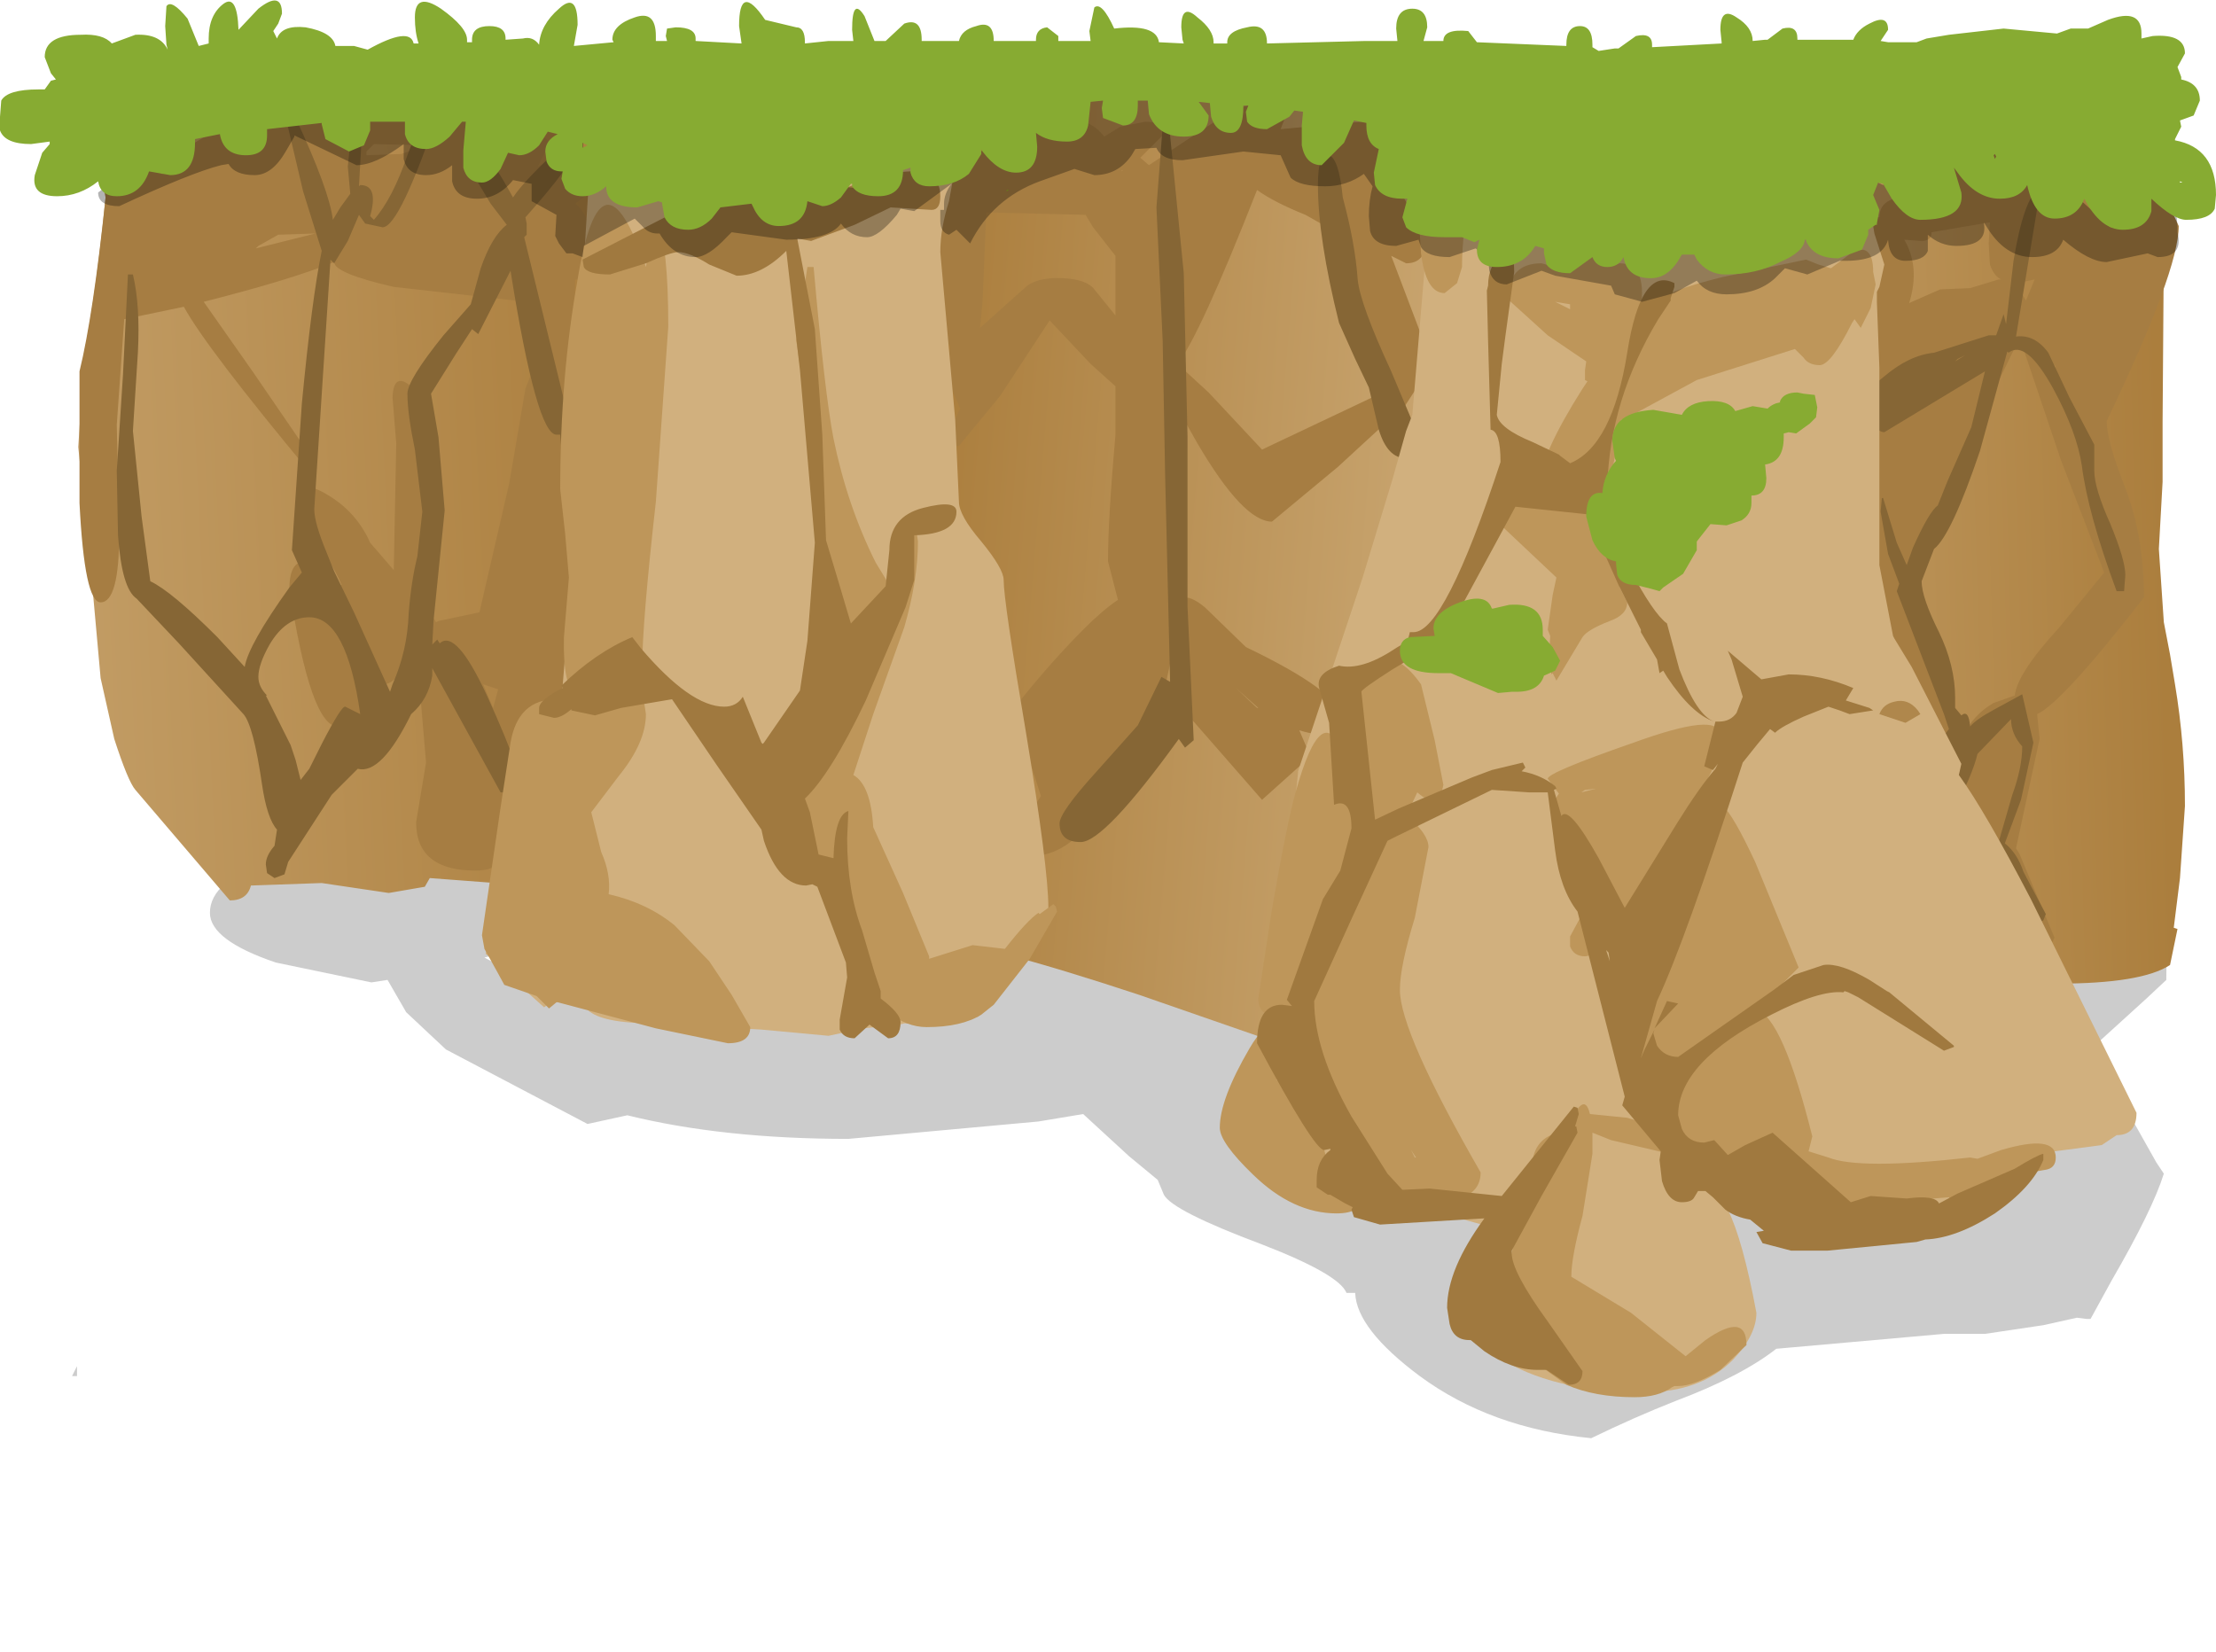 <?xml version="1.0" encoding="UTF-8" standalone="no"?>
<svg xmlns:xlink="http://www.w3.org/1999/xlink" height="66.5px" width="89.2px" xmlns="http://www.w3.org/2000/svg">
  <g transform="matrix(1.0, 0.0, 0.0, 1.0, 4.25, 2.5)">
    <path d="M64.0 64.0 L0.0 64.0 0.0 0.0 64.0 0.0 64.0 64.0" fill="#00ccff" fill-opacity="0.0" fill-rule="evenodd" stroke="none"/>
    <path d="M83.05 32.95 L83.1 33.4 83.25 33.7 Q82.95 35.45 82.95 36.85 L82.95 36.95 82.15 37.7 79.4 40.2 79.7 40.75 79.65 41.05 80.75 41.1 82.55 44.3 82.85 44.75 Q82.4 46.2 80.75 49.05 L79.9 50.6 79.75 50.6 79.35 50.55 78.0 50.85 75.65 51.2 74.0 51.2 67.25 51.8 Q65.85 52.9 63.2 53.9 61.55 54.55 59.8 55.4 55.75 55.0 52.9 52.9 50.35 51.0 50.3 49.55 L49.95 49.55 Q49.65 48.8 46.55 47.6 42.95 46.25 42.6 45.6 L42.35 45.0 41.2 44.05 39.35 42.35 37.55 42.65 29.9 43.35 Q24.85 43.35 21.0 42.4 L19.4 42.75 13.7 39.75 12.1 38.25 11.35 36.95 10.7 37.05 6.85 36.25 Q4.2 35.35 4.2 34.25 4.2 32.95 6.65 32.15 8.9 31.4 12.95 31.25 L18.35 31.75 Q19.3 32.2 19.05 33.15 L19.05 33.3 Q20.1 33.3 20.1 34.05 20.1 34.85 15.25 36.05 L17.85 37.45 Q19.75 38.25 20.4 38.25 L36.2 35.85 44.3 35.85 45.3 36.65 45.75 37.25 45.6 37.7 47.6 37.45 Q56.05 36.7 54.8 40.55 56.45 40.95 56.95 41.95 57.35 42.7 56.95 43.5 L66.65 44.5 68.9 44.95 68.75 44.3 Q68.75 42.5 71.35 41.65 73.5 40.9 77.35 40.95 L77.3 40.75 Q77.3 40.35 77.65 39.95 L78.3 39.0 78.35 38.9 77.9 39.15 77.4 39.3 Q76.75 39.3 76.65 38.75 L76.65 38.15 Q76.05 37.0 76.05 36.45 L76.25 35.85 Q74.65 35.8 74.4 35.35 L74.55 34.65 73.35 33.6 72.8 32.7 Q72.8 32.2 75.65 31.35 78.95 30.4 81.75 30.75 L83.5 31.2 83.05 32.95 M18.15 33.45 L16.7 33.0 17.45 33.6 18.15 33.45 M61.95 52.65 L62.5 52.55 62.35 52.5 62.1 52.55 61.95 52.65 M-1.15 52.9 L-1.35 52.9 -1.15 52.5 -1.15 52.9" fill="#000000" fill-opacity="0.2" fill-rule="evenodd" stroke="none"/>
    <path d="M59.45 1.25 L59.45 37.85 56.45 38.4 47.65 39.65 41.6 37.55 Q35.25 35.45 33.05 35.3 L27.9 34.85 27.9 16.1 Q27.15 7.15 26.95 3.05 L26.9 0.6 34.7 0.05 45.8 0.55 53.95 0.75 59.45 1.25" fill="url(#gradient0)" fill-rule="evenodd" stroke="none"/>
    <path d="M24.25 0.8 Q24.3 3.25 24.5 5.2 L25.0 12.5 25.25 25.8 25.1 34.45 25.05 34.45 Q21.7 33.9 20.35 33.2 L19.65 33.3 Q18.55 33.3 18.35 32.7 L15.7 33.05 13.05 32.85 12.85 33.2 11.4 33.45 8.7 33.05 5.85 33.15 Q5.7 33.75 5.0 33.75 L1.2 29.3 Q0.9 28.95 0.35 27.25 L-0.2 24.8 -0.65 19.8 -1.1 15.5 -0.85 11.65 Q-0.4 9.45 0.0 5.45 L0.0 5.1 Q1.3 2.7 7.95 1.9 L24.25 0.8" fill="url(#gradient1)" fill-rule="evenodd" stroke="none"/>
    <path d="M81.35 2.7 Q81.55 3.3 82.6 4.55 L83.1 5.1 83.05 5.8 82.85 7.55 82.8 14.5 82.8 16.9 82.65 19.6 82.85 22.55 83.1 23.85 83.3 25.05 Q83.7 27.45 83.7 29.95 L83.5 32.85 83.25 34.85 83.4 34.9 83.1 36.35 Q81.95 37.1 78.55 37.1 76.8 37.1 76.8 36.25 76.8 35.85 77.1 35.75 74.05 36.25 71.9 37.25 L65.55 40.25 63.05 41.1 63.25 33.35 Q63.5 24.45 64.6 12.4 L65.3 2.5 69.9 2.7 79.8 2.7 81.35 2.7" fill="url(#gradient2)" fill-rule="evenodd" stroke="none"/>
    <path d="M59.45 1.25 L60.65 1.45 62.6 2.0 62.5 3.75 62.2 9.1 Q61.25 18.35 60.75 30.25 L60.2 41.8 59.45 42.0 59.45 37.85 59.45 1.25" fill="url(#gradient3)" fill-rule="evenodd" stroke="none"/>
    <path d="M81.0 4.2 L81.15 4.35 Q81.35 3.35 81.95 3.35 L83.45 6.6 Q83.45 8.4 80.55 14.45 80.55 15.25 81.3 17.15 82.05 19.1 82.05 21.55 78.75 25.8 77.75 26.25 L77.85 27.25 76.9 31.65 77.05 31.9 78.45 35.25 78.25 35.65 78.0 35.9 77.55 35.25 76.95 35.4 Q76.3 35.4 75.85 34.55 L75.55 33.9 Q75.05 33.9 74.9 33.55 L74.9 33.1 75.15 32.15 75.0 32.15 Q74.55 32.15 73.75 30.0 L72.65 26.75 71.5 23.8 71.3 22.95 70.7 21.95 70.95 21.05 71.15 20.25 70.2 15.15 70.95 8.85 Q70.7 6.15 71.4 6.25 71.4 5.75 71.85 5.55 L73.65 4.85 72.8 3.5 Q72.8 3.0 72.95 2.8 73.4 2.35 74.85 2.35 76.2 2.35 78.55 3.2 L79.9 3.75 80.6 2.25 Q80.85 2.7 81.55 2.8 L81.0 4.2 M75.85 6.45 L73.5 6.85 Q73.5 7.2 73.1 7.2 L72.4 7.15 Q73.05 8.25 72.6 9.7 L73.85 9.15 75.05 9.1 76.2 8.75 76.3 8.75 Q76.0 8.6 75.85 8.15 L75.8 7.3 75.85 6.45 M77.4 6.2 L77.4 6.35 77.55 6.2 77.4 6.2 M77.1 9.25 L77.3 9.6 77.65 8.75 76.95 8.9 76.75 8.9 77.1 9.25 M77.9 11.65 Q78.05 12.4 78.35 12.7 L78.5 12.25 77.9 11.65 M78.7 16.0 L77.05 11.1 75.85 13.55 74.1 17.05 72.6 21.45 73.35 24.25 74.55 26.75 74.75 27.15 Q75.2 26.25 76.0 25.8 L76.85 25.5 Q76.95 24.6 78.65 22.75 L80.45 20.55 78.7 16.0 M52.55 6.0 Q53.15 6.9 53.15 7.15 53.15 8.1 52.35 8.1 L52.05 7.95 51.75 7.8 53.4 12.15 52.2 14.0 52.1 14.0 49.6 16.3 46.95 18.5 Q45.8 18.5 43.95 15.35 L42.65 13.05 42.65 14.55 Q43.05 16.9 43.05 22.35 43.1 21.0 44.25 21.95 L45.9 23.55 Q49.65 25.35 49.65 26.3 49.65 27.4 48.05 26.9 L48.5 27.95 46.55 29.7 42.75 25.35 Q42.75 25.0 43.25 24.65 42.95 24.2 42.95 23.85 L43.0 23.45 42.8 24.45 Q42.5 25.95 42.2 25.95 L42.1 25.9 Q39.85 31.95 37.35 31.95 36.9 31.95 36.7 31.6 L36.65 31.2 Q36.65 30.9 37.15 30.3 L37.65 29.55 37.3 28.45 Q36.95 27.6 37.05 27.15 36.15 27.25 36.15 26.55 37.8 24.4 39.4 22.8 40.15 22.05 40.75 21.65 L40.35 20.1 Q40.35 18.4 40.65 15.0 L40.65 13.05 39.65 12.15 38.0 10.4 36.0 13.45 34.35 15.45 Q33.9 15.45 33.9 15.0 L34.4 13.95 33.8 12.55 34.0 11.45 33.5 10.65 Q32.9 9.45 32.9 8.9 32.9 5.7 33.75 4.7 34.6 3.65 36.6 2.8 39.15 1.65 40.2 3.0 L40.85 2.6 41.85 2.4 Q42.6 2.4 42.6 2.9 L41.65 3.85 42.0 4.15 43.5 3.15 Q45.15 2.05 45.6 1.85 L46.75 1.55 Q47.65 0.55 47.7 1.5 L47.75 1.55 47.7 1.65 47.3 2.7 50.55 2.4 Q51.6 2.4 51.85 3.45 L51.9 4.8 52.55 6.0 M46.35 5.15 Q44.05 11.0 43.15 12.15 L44.4 13.3 46.55 15.6 51.3 13.35 51.5 13.35 Q50.75 12.2 49.9 8.85 L49.45 6.8 48.3 6.15 Q47.05 5.65 46.35 5.15 M40.95 4.35 L40.9 4.35 40.9 4.4 40.95 4.35 M40.65 7.8 L39.75 6.65 39.45 6.15 35.45 6.05 35.3 9.65 35.2 10.7 37.1 9.0 Q37.6 8.65 38.55 8.7 39.5 8.75 39.8 9.15 L40.65 10.2 40.65 7.8 M46.35 26.0 L46.4 26.0 45.5 25.2 46.35 26.0 M18.9 5.7 Q19.5 6.1 19.8 7.95 19.8 8.75 18.95 8.75 L18.9 8.75 18.9 9.3 18.75 12.5 Q18.75 13.15 18.55 13.4 19.05 14.0 19.35 15.3 L18.9 21.75 19.2 22.6 Q18.05 27.9 16.55 27.9 L16.0 27.8 16.35 30.85 Q16.35 32.55 14.9 32.55 12.5 32.55 12.5 30.6 L12.9 28.2 12.7 25.85 12.5 24.0 12.15 24.2 12.0 24.2 11.95 24.25 Q11.7 25.05 11.15 25.05 L10.8 24.85 10.8 25.2 10.5 26.05 Q10.05 26.75 9.35 26.75 8.25 26.75 7.4 21.2 7.4 20.5 7.65 20.25 8.05 19.85 8.7 21.2 L9.45 21.05 9.5 21.05 Q9.05 19.95 8.3 19.35 7.65 18.9 7.65 17.85 7.65 16.65 8.9 17.4 10.1 18.1 10.65 19.35 L11.6 20.45 11.7 15.35 11.55 13.5 Q11.6 12.25 12.6 13.35 13.3 14.4 13.35 16.7 L13.05 22.1 13.3 22.55 13.4 22.5 15.05 22.15 16.25 16.95 16.9 13.15 17.25 12.25 16.85 11.05 16.5 9.6 11.6 9.05 Q9.2 8.5 9.2 8.05 7.5 8.75 3.95 9.65 L5.95 12.5 8.45 16.15 8.25 16.55 Q4.05 11.5 3.15 9.85 L0.75 10.35 0.45 14.6 0.55 18.95 Q0.55 21.75 -0.2 21.75 -0.85 21.75 -1.05 17.75 L-1.05 12.45 Q-0.5 10.2 0.0 5.45 L-0.2 4.45 1.65 4.1 Q1.85 4.1 2.25 4.5 L2.3 4.5 Q2.9 3.55 4.2 2.9 6.7 1.65 11.55 1.65 L15.6 2.25 Q17.85 2.85 17.85 3.3 L17.4 4.2 Q17.55 4.1 18.2 3.95 L19.15 3.8 Q19.95 3.8 19.95 4.6 L19.75 5.05 18.9 5.7 M10.5 3.6 L10.5 3.75 11.9 3.7 12.9 3.35 10.8 3.3 10.5 3.6 M16.55 7.5 L16.05 7.95 16.3 8.05 16.35 7.9 17.0 7.8 16.8 7.4 16.55 7.5 M6.95 6.95 L6.15 7.4 6.05 7.5 8.25 6.95 8.45 6.9 6.95 6.95 M13.4 23.55 L13.85 25.2 14.05 24.85 Q14.25 24.65 14.55 24.6 L14.15 24.3 13.4 23.55 M15.8 25.25 L15.2 25.05 15.6 26.0 15.8 25.25" fill="#a67d42" fill-rule="evenodd" stroke="none"/>
    <path d="M81.25 21.3 L80.95 21.3 Q79.8 18.2 79.55 16.25 79.35 14.9 78.4 13.15 77.3 11.15 76.6 11.7 L76.55 11.65 75.45 15.65 Q74.3 19.05 73.6 19.6 L73.1 20.9 Q73.1 21.55 73.8 22.95 74.45 24.3 74.45 25.6 L74.45 26.0 74.7 26.3 Q75.0 26.05 75.05 26.75 75.3 26.45 76.05 26.05 L77.15 25.45 77.6 27.4 77.1 29.7 76.45 31.45 Q76.95 31.85 77.2 32.6 L78.1 34.3 78.0 34.55 77.8 34.65 Q77.5 34.65 76.75 33.2 L76.05 31.75 Q76.05 31.55 76.2 31.4 L76.75 29.5 Q77.15 28.4 77.15 27.55 76.7 27.05 76.7 26.45 L75.35 27.85 Q75.15 28.7 74.35 30.2 L74.2 30.25 Q73.65 30.0 74.05 29.15 73.4 29.2 73.4 28.35 73.4 27.85 74.2 26.85 L74.0 26.25 72.1 21.3 72.2 21.0 71.75 19.8 71.45 18.1 71.5 17.55 71.55 17.55 72.1 19.35 72.5 20.25 72.75 19.55 Q73.4 18.1 73.75 17.85 L74.15 16.85 75.1 14.7 75.65 12.45 71.6 14.9 Q71.3 14.9 70.95 14.3 L70.65 13.75 Q70.65 13.4 71.6 12.65 72.6 11.8 73.6 11.7 L75.8 11.0 76.1 11.0 76.4 10.15 76.5 10.55 76.8 8.0 Q77.2 5.55 77.8 5.1 L77.85 5.3 76.9 11.05 Q77.65 10.95 78.2 11.7 L79.05 13.5 80.05 15.4 80.05 16.45 Q80.05 17.15 80.7 18.6 81.3 20.05 81.3 20.65 L81.25 21.3 M74.85 11.8 L74.55 11.95 74.45 12.05 74.85 11.8 M49.25 3.75 Q49.65 3.9 49.8 5.45 50.3 7.3 50.4 8.75 50.5 9.75 51.75 12.45 L52.95 15.3 52.8 15.7 52.35 15.95 Q51.6 15.95 51.25 14.8 L50.85 13.1 50.3 11.95 49.65 10.5 Q48.8 7.1 48.8 4.95 48.8 3.6 49.25 3.75 M42.6 1.95 L42.75 1.95 43.4 8.5 43.55 15.05 43.55 21.9 43.8 27.3 43.45 27.6 43.2 27.25 Q40.2 31.4 39.25 31.4 38.4 31.4 38.4 30.65 38.4 30.2 39.9 28.55 L41.55 26.7 42.5 24.75 42.85 24.95 42.65 16.65 42.55 11.2 42.3 5.85 42.6 1.95 M18.8 3.25 L18.9 3.5 Q18.9 4.0 16.9 6.25 L16.95 6.5 16.95 6.95 16.85 7.05 18.55 14.0 Q19.5 14.2 19.7 16.05 L19.7 18.4 19.7 18.8 19.2 19.4 Q18.6 18.45 18.45 16.8 L18.3 15.0 18.15 15.0 Q17.35 15.0 16.3 8.4 L15.0 10.95 14.75 10.75 14.1 11.75 13.1 13.35 13.4 15.1 13.65 18.05 13.2 22.5 13.15 23.45 13.35 23.25 13.45 23.4 Q14.1 22.8 15.35 25.5 16.95 29.0 16.95 30.15 L16.9 30.45 16.8 30.6 16.55 30.65 16.05 29.4 15.9 29.4 13.15 24.4 13.15 24.7 Q13.0 25.65 12.3 26.25 11.1 28.7 10.15 28.45 L9.1 29.5 7.35 32.2 7.2 32.7 6.8 32.85 6.5 32.65 6.45 32.3 Q6.45 31.95 6.8 31.55 L6.9 30.9 Q6.5 30.45 6.3 29.1 5.95 26.7 5.55 26.25 L2.95 23.4 1.25 21.6 Q0.65 21.2 0.5 19.05 L0.45 16.45 0.7 12.6 0.9 8.55 1.1 8.55 Q1.4 9.8 1.3 11.7 L1.1 14.85 1.45 18.3 1.8 20.9 Q2.65 21.3 4.5 23.15 L5.6 24.35 Q5.75 23.45 7.4 21.15 L7.9 20.55 7.5 19.65 7.9 13.75 Q8.3 9.55 8.7 7.6 L7.95 5.2 7.35 2.65 Q7.35 2.25 7.65 2.25 9.0 5.15 9.15 6.35 L9.45 5.85 9.85 5.3 9.75 4.2 9.9 2.75 Q10.1 1.35 10.35 1.05 L10.4 1.4 10.2 5.0 10.25 4.95 Q11.0 4.95 10.65 6.2 L10.8 6.35 Q11.55 5.5 12.15 3.75 L13.1 1.25 13.35 1.35 13.5 1.7 Q11.85 6.65 11.15 6.65 L10.45 6.5 10.2 6.15 9.75 7.2 9.2 8.1 9.05 7.95 9.05 8.0 8.4 18.0 Q8.4 18.55 8.9 19.75 L9.2 20.5 10.0 22.15 11.45 25.35 11.55 25.05 Q12.15 23.7 12.2 22.2 12.3 20.9 12.55 19.9 L12.75 18.1 12.45 15.6 Q12.15 14.15 12.15 13.35 12.15 12.8 13.6 11.0 L14.7 9.75 15.1 8.3 Q15.55 7.0 16.15 6.55 L15.5 5.7 14.6 4.2 Q14.6 2.15 16.4 5.45 16.85 4.75 18.6 3.15 L18.8 3.25 M8.2 22.35 Q7.25 22.35 6.6 23.45 6.15 24.25 6.15 24.75 6.15 25.15 6.5 25.5 L6.45 25.5 7.45 27.5 7.65 28.1 7.85 28.9 8.2 28.45 8.7 27.45 Q9.5 25.9 9.65 25.95 L10.25 26.25 Q9.7 22.35 8.2 22.35" fill="#866635" fill-rule="evenodd" stroke="none"/>
    <path d="M71.0 6.5 L71.1 6.3 71.2 6.9 71.6 8.15 71.4 9.05 71.3 9.25 71.3 9.65 71.4 12.3 71.4 20.25 71.95 23.1 72.0 23.2 72.7 24.35 74.7 28.25 74.6 28.7 Q75.65 30.15 77.5 33.7 L81.75 42.3 Q81.75 43.2 80.95 43.2 L80.35 43.6 77.7 43.95 Q77.7 45.6 74.85 46.4 L68.05 47.15 Q67.15 47.15 66.75 46.4 L66.5 45.85 65.3 46.2 Q65.9 47.4 66.45 50.35 66.45 51.25 65.5 52.25 64.2 53.55 61.95 53.55 58.2 53.55 56.0 52.1 54.3 51.0 54.3 49.95 54.3 49.1 55.4 46.8 L53.6 46.3 52.6 45.95 52.4 46.2 Q52.15 46.4 51.9 46.4 50.05 46.4 47.55 45.15 45.2 44.0 45.2 43.35 L45.25 43.15 45.15 43.05 45.0 42.6 Q45.0 41.35 46.6 38.95 L47.0 38.4 47.0 38.3 48.0 28.6 48.0 28.55 50.6 20.75 51.8 16.8 52.35 14.85 52.6 14.2 53.25 6.45 53.45 2.4 Q54.65 0.05 54.75 3.85 L57.25 4.65 Q61.5 6.45 61.8 6.45 63.65 6.45 65.8 5.5 67.95 4.5 69.0 4.5 70.1 4.5 70.95 6.35 L71.0 6.5 M34.25 3.95 L33.95 5.6 Q33.6 6.7 33.6 7.65 L34.2 14.4 34.35 17.7 Q34.35 18.25 35.25 19.3 36.15 20.4 36.15 20.85 36.15 21.7 37.05 27.0 37.95 32.45 37.95 34.05 37.95 34.95 36.75 36.6 L35.75 37.7 35.75 37.75 35.1 38.45 34.9 38.3 Q34.05 38.75 33.15 38.75 L32.15 38.7 31.95 38.75 30.5 38.9 29.1 39.2 26.4 38.95 22.1 38.7 Q19.95 38.7 19.4 38.15 L18.55 37.8 Q18.0 37.8 17.65 38.05 L16.7 37.2 16.1 36.55 15.3 35.9 15.35 35.65 15.3 35.5 16.1 31.8 16.85 27.6 Q16.9 27.0 17.5 26.6 L18.35 25.7 18.5 23.85 18.75 19.95 Q19.1 9.65 19.5 4.2 20.3 4.15 20.45 4.8 L20.5 5.2 Q21.05 3.9 22.1 3.4 22.8 3.1 24.3 2.7 L28.7 2.7 30.2 2.45 Q33.2 2.2 34.0 3.0 L34.25 3.95" fill="#d1b07e" fill-rule="evenodd" stroke="none"/>
    <path d="M71.25 8.95 L71.05 9.9 70.65 10.7 70.4 10.35 70.3 10.5 Q69.45 12.2 69.0 12.2 68.55 12.2 68.35 11.9 L68.0 11.55 64.05 12.8 61.1 14.4 61.0 14.4 Q60.5 17.85 60.0 17.85 L59.75 17.85 60.95 21.05 60.95 21.15 61.25 21.75 Q61.25 22.25 60.55 22.5 59.65 22.85 59.45 23.15 L58.4 24.9 58.25 24.6 58.2 24.65 58.1 24.1 58.15 23.1 58.05 22.85 58.25 21.45 58.4 20.75 55.8 18.3 Q55.8 17.6 56.5 17.15 L57.65 17.1 Q57.8 15.75 59.45 13.15 L59.65 12.85 59.55 12.8 59.55 12.4 59.6 12.05 58.05 11.0 56.45 9.55 Q56.45 8.1 57.8 8.1 L58.95 8.4 Q58.95 7.3 59.6 7.15 60.25 7.05 60.35 8.25 L60.95 8.1 Q62.05 8.1 61.8 9.9 L61.5 12.05 62.15 10.85 62.0 10.55 61.85 10.2 Q61.85 9.45 65.1 8.65 L68.45 7.95 68.95 8.15 69.45 8.3 69.85 8.0 70.05 7.85 70.3 7.65 Q71.15 7.25 71.15 8.45 L71.25 8.95 M61.2 12.45 L61.25 12.4 61.2 12.4 61.2 12.45 M55.0 4.85 Q54.6 6.8 54.6 8.25 L54.4 8.9 53.9 9.3 Q53.15 9.3 52.95 7.7 L52.85 6.05 Q52.85 3.55 54.15 2.05 55.4 0.6 55.4 2.1 L55.0 4.85 M58.35 9.65 L58.95 9.95 58.95 9.75 58.35 9.65 M59.25 16.65 L59.15 16.95 59.3 17.1 59.3 16.7 59.25 16.65 M59.4 29.4 L60.0 29.25 59.55 29.3 59.4 29.4 M58.05 28.85 Q58.05 28.6 61.5 27.4 64.95 26.15 64.95 27.05 L64.65 28.55 Q60.65 36.0 59.55 36.0 59.1 36.0 58.95 35.6 L58.95 35.2 59.6 34.0 60.3 33.0 60.35 32.85 60.0 32.9 Q59.65 32.9 58.8 31.75 57.8 30.4 58.5 29.45 L58.05 28.85 M53.85 29.1 Q53.65 30.15 52.8 29.4 L52.35 30.35 52.45 30.4 Q53.25 31.1 53.25 31.6 L52.7 34.45 Q52.1 36.4 52.1 37.35 52.1 39.05 55.35 44.7 55.35 45.55 54.35 45.8 L54.15 45.9 54.1 45.85 53.4 45.9 Q50.75 45.9 49.3 42.3 48.35 39.9 48.35 38.2 48.35 37.7 49.05 36.1 L48.7 35.55 48.75 34.8 48.75 34.7 48.2 36.85 Q47.75 38.4 47.15 38.4 46.4 38.4 46.4 37.7 L46.95 34.1 Q47.55 30.65 47.9 29.4 49.0 25.45 49.85 28.0 50.55 30.0 50.55 32.55 L50.5 33.2 51.3 31.65 Q50.7 31.4 50.45 29.0 L50.25 26.3 Q50.25 25.05 51.0 24.35 51.85 23.5 52.95 25.05 L53.5 27.3 53.85 29.1 M47.85 40.8 Q48.15 40.8 48.75 42.55 L49.35 45.0 Q50.6 45.05 50.6 45.65 50.6 46.35 49.55 46.35 47.8 46.35 46.2 44.8 44.85 43.5 44.85 42.9 44.85 41.75 46.05 39.7 47.25 37.65 47.15 41.0 L47.85 40.8 M59.75 42.35 L61.25 42.5 62.75 42.95 62.75 42.6 62.8 41.6 63.25 40.7 62.4 40.95 Q61.85 40.95 61.8 40.3 L61.8 39.65 Q61.8 38.55 62.45 35.3 L63.05 34.25 63.75 33.2 63.7 32.15 Q63.7 31.6 64.7 31.35 L64.65 30.6 Q64.65 28.45 66.4 32.2 L68.15 36.45 66.45 38.15 Q67.5 38.45 68.7 43.25 L68.55 43.85 69.35 44.1 Q70.6 44.6 75.05 44.1 L75.35 44.15 76.3 43.8 Q78.5 43.15 78.5 44.1 78.5 44.55 78.05 44.6 L76.35 44.9 76.2 44.95 75.5 45.35 75.25 45.55 74.75 45.95 Q74.35 45.95 74.2 45.7 L69.95 46.05 Q67.85 46.05 67.85 45.55 L68.05 45.3 67.95 45.3 Q67.4 45.3 67.0 44.7 L66.65 44.0 Q66.75 44.9 66.0 44.9 65.55 44.9 65.45 44.55 L65.3 44.1 Q65.3 45.0 64.5 45.0 63.35 45.0 62.95 43.95 L60.6 43.4 59.85 43.1 59.85 43.95 59.45 46.45 Q59.0 48.1 59.0 48.9 L61.4 50.35 63.6 52.1 64.4 51.45 Q66.05 50.3 66.05 51.65 L65.0 52.65 Q63.95 53.3 63.3 53.3 L63.15 53.3 63.05 53.35 Q62.5 53.75 61.55 53.75 59.95 53.75 58.8 53.25 L57.9 52.6 Q57.9 52.4 58.55 52.25 L57.4 51.0 Q56.45 49.55 56.45 48.9 56.45 48.4 56.8 47.2 L57.3 45.75 57.45 44.15 Q57.65 43.15 58.8 43.05 59.5 41.3 59.75 42.35 M52.75 44.1 L52.55 43.8 52.7 44.1 52.75 44.1 M28.5 8.25 Q28.95 13.35 29.3 15.15 29.85 17.85 31.0 20.15 L31.55 21.05 Q31.95 19.55 32.4 18.8 L32.65 18.95 32.7 19.3 Q32.7 20.85 32.15 22.75 L30.9 26.25 30.1 28.7 Q30.8 29.1 30.9 30.8 L32.1 33.45 33.15 36.0 33.15 36.1 34.9 35.55 36.2 35.7 Q37.1 34.55 37.55 34.25 L37.6 34.3 38.15 33.9 38.25 34.0 38.3 34.2 37.2 36.1 35.75 37.95 35.25 38.35 Q34.45 38.85 33.05 38.85 32.25 38.85 31.5 38.25 L31.35 38.25 Q30.55 38.25 29.4 34.3 L29.0 32.7 28.95 32.9 27.75 31.65 28.2 30.2 28.0 29.75 27.8 29.3 Q27.8 28.65 29.15 26.5 L30.6 24.15 31.05 22.85 30.7 22.95 Q29.55 22.95 29.1 20.6 L28.65 17.0 27.8 11.2 28.25 8.25 28.5 8.25 M22.65 10.65 L22.15 17.7 Q21.6 22.6 21.6 24.35 L21.55 24.95 21.75 26.25 Q21.75 27.4 20.65 28.75 L19.55 30.2 19.95 31.8 Q20.35 32.7 20.25 33.5 21.8 33.85 22.9 34.75 L24.3 36.2 25.2 37.55 25.95 38.85 Q25.95 39.5 25.05 39.5 L22.15 38.9 18.2 37.85 18.15 37.85 17.85 38.1 17.35 37.6 16.05 37.15 15.75 36.6 15.25 35.7 15.15 35.15 15.9 30.0 16.3 27.4 Q16.6 25.65 18.15 25.65 L18.95 25.5 Q18.4 25.15 18.45 23.15 L18.65 20.75 18.5 19.0 18.3 17.2 Q18.3 12.65 19.0 8.75 19.95 3.0 21.75 8.25 L22.05 6.5 22.2 6.45 Q22.65 7.35 22.65 10.65 M19.75 25.15 L20.3 24.85 19.95 24.5 19.75 25.1 19.75 25.15" fill="#be965a" fill-rule="evenodd" stroke="none"/>
    <path d="M72.45 26.6 L71.4 26.25 Q71.55 25.85 72.0 25.75 72.55 25.6 72.95 26.1 L73.05 26.25 72.45 26.6" fill="#af874c" fill-rule="evenodd" stroke="none"/>
    <path d="M63.15 8.9 L63.15 9.05 63.0 9.5 63.0 9.6 62.5 10.35 Q60.55 13.6 60.45 17.05 60.3 17.35 60.3 18.05 L61.35 20.4 Q62.3 22.2 62.85 22.6 L63.35 24.45 Q64.05 26.3 64.75 26.55 63.85 26.25 62.85 24.75 L62.7 24.5 62.55 24.6 62.45 24.05 61.8 22.95 61.8 22.85 60.9 21.05 59.65 18.25 59.6 18.2 56.75 17.9 54.8 21.5 Q53.5 24.0 52.8 24.0 L52.55 24.0 51.8 24.45 Q50.55 25.25 50.55 25.35 L51.1 30.5 52.05 30.05 55.0 28.8 55.8 28.5 57.05 28.2 57.15 28.4 57.0 28.55 Q57.8 28.7 58.35 29.15 L58.4 29.25 58.3 29.3 58.6 30.35 Q58.9 29.9 60.1 32.05 L61.15 34.05 63.25 30.65 Q64.15 29.2 64.8 28.45 L64.9 28.25 64.7 28.5 64.35 28.35 64.8 26.55 64.95 26.55 Q65.4 26.55 65.65 26.2 L65.9 25.55 65.45 24.05 65.3 23.7 66.65 24.85 67.75 24.65 Q69.05 24.65 70.35 25.2 L70.05 25.7 71.0 26.0 71.15 26.1 70.2 26.25 69.8 26.1 69.35 25.95 68.35 26.35 Q67.45 26.75 67.2 27.0 L67.0 26.85 66.5 27.45 65.9 28.2 Q63.6 35.35 62.45 37.8 L61.8 40.1 61.95 39.75 62.35 38.95 62.3 39.1 62.45 39.6 Q62.75 40.05 63.3 40.05 L67.15 37.35 67.95 36.75 69.15 36.35 Q69.8 36.25 71.0 36.95 L71.7 37.4 71.8 37.45 74.4 39.6 74.4 39.65 74.0 39.8 70.55 37.65 70.15 37.45 70.0 37.4 69.95 37.45 Q69.0 37.35 67.05 38.35 63.3 40.25 63.3 42.4 L63.45 42.95 Q63.7 43.5 64.35 43.5 L64.75 43.4 64.8 43.45 65.3 44.0 66.0 43.6 67.1 43.1 70.25 45.9 71.05 45.65 72.5 45.75 Q73.65 45.6 73.8 45.95 L74.55 45.55 76.85 44.55 Q77.75 44.0 78.0 43.95 L78.0 44.2 Q77.55 45.3 76.05 46.35 74.5 47.35 73.25 47.4 L72.9 47.5 69.3 47.85 68.4 47.85 67.85 47.85 66.7 47.55 66.45 47.1 66.75 47.05 66.2 46.6 Q65.6 46.5 65.2 46.2 L64.7 45.7 64.4 45.45 64.1 45.45 63.95 45.7 Q63.85 45.9 63.45 45.9 62.9 45.9 62.65 45.05 L62.55 44.2 62.6 43.85 61.05 42.0 61.15 41.65 59.25 34.2 Q58.55 33.3 58.35 31.75 L58.05 29.4 57.3 29.4 55.8 29.3 52.0 31.15 51.6 31.35 50.15 34.5 48.65 37.8 Q48.65 39.8 50.15 42.45 L51.6 44.75 52.2 45.4 53.3 45.35 56.2 45.65 59.1 42.05 59.25 42.1 59.3 42.35 59.15 42.85 59.2 42.85 59.25 43.1 57.8 45.65 56.6 47.85 56.6 47.95 Q56.6 48.7 58.05 50.7 L59.45 52.7 Q59.45 53.25 58.9 53.25 L58.0 52.65 57.65 52.65 Q56.6 52.65 55.5 51.9 L54.95 51.45 54.9 51.45 Q54.25 51.45 54.1 50.8 L54.0 50.15 Q54.0 48.6 55.5 46.55 L51.3 46.8 50.25 46.5 50.15 46.2 50.2 46.1 49.9 45.95 49.3 45.6 49.2 45.6 48.75 45.3 48.75 45.05 48.75 45.0 Q48.75 44.2 49.3 43.8 L49.3 43.75 49.05 43.8 Q48.65 43.8 46.35 39.5 46.35 37.95 47.35 37.95 L47.75 38.0 47.55 37.75 49.0 33.7 49.7 32.55 50.15 30.85 Q50.15 29.6 49.45 29.9 L49.25 26.6 48.85 25.2 Q48.7 24.6 49.65 24.3 50.55 24.5 51.85 23.65 52.15 23.45 52.4 23.35 L52.5 22.95 52.65 22.95 Q53.9 22.95 56.15 16.1 56.15 14.85 55.75 14.8 L55.65 11.25 55.6 9.2 55.65 9.0 Q55.65 8.2 56.2 7.7 56.7 7.2 56.7 8.45 L56.35 11.0 56.2 12.15 56.0 14.2 Q56.1 14.75 57.45 15.3 L58.5 15.8 58.55 15.85 58.95 16.15 Q60.65 15.45 61.25 11.7 61.8 8.2 63.15 8.9 M60.55 36.2 L60.5 35.85 60.4 35.75 60.55 36.2 M62.85 37.8 L63.3 37.9 62.35 38.9 62.85 37.8 M33.25 5.95 L31.6 5.85 30.15 6.55 28.4 7.2 27.85 7.1 27.85 7.15 28.55 10.75 28.85 15.0 29.0 19.25 29.6 21.25 30.0 22.6 31.4 21.1 31.55 19.65 Q31.55 18.3 32.9 17.95 34.25 17.6 34.25 18.1 34.25 19.0 32.55 19.05 L32.55 20.85 32.2 21.95 30.6 25.7 Q29.2 28.65 28.15 29.65 L28.35 30.2 28.7 31.9 29.3 32.05 Q29.35 30.3 29.9 30.15 L29.85 31.25 Q29.85 33.35 30.45 34.95 L30.95 36.65 31.2 37.4 31.2 37.7 Q32.0 38.3 32.0 38.65 32.0 39.3 31.5 39.3 L30.75 38.75 30.15 39.3 Q29.7 39.3 29.55 38.95 L29.55 38.55 29.85 36.85 29.8 36.25 28.65 33.2 28.45 33.1 28.2 33.15 Q27.1 33.15 26.5 31.35 L26.4 30.9 24.6 28.3 22.8 25.65 20.75 26.0 19.7 26.3 18.75 26.1 18.75 26.05 Q18.35 26.4 18.05 26.4 L17.45 26.25 17.45 26.0 Q17.45 25.75 18.1 25.35 L18.4 25.2 18.35 25.1 Q19.75 23.75 21.2 23.15 L21.55 23.6 Q23.55 25.95 24.9 25.95 25.4 25.95 25.65 25.55 L26.4 27.4 26.45 27.45 26.5 27.4 27.95 25.3 28.25 23.3 28.55 19.35 27.95 12.4 27.4 7.6 Q26.4 8.6 25.4 8.6 L24.3 8.15 Q23.5 7.65 23.05 7.65 22.75 7.65 21.75 8.1 L20.3 8.55 Q19.4 8.55 19.25 8.25 L19.2 7.95 24.75 5.1 25.65 5.35 26.6 5.55 27.75 4.7 Q28.8 4.05 28.8 5.05 L28.75 5.5 Q33.6 3.35 33.6 5.4 33.6 5.95 33.25 5.95" fill="#a0793f" fill-rule="evenodd" stroke="none"/>
    <path d="M82.55 5.0 L80.25 4.55 79.3 4.6 76.95 4.4 76.9 4.4 76.8 4.5 77.1 4.65 77.75 5.15 Q77.95 4.25 79.05 5.15 L80.7 6.65 Q81.65 6.65 81.7 6.25 L81.85 5.9 Q82.05 5.0 82.6 5.1 83.4 5.2 83.4 6.85 83.65 7.85 82.6 7.85 L82.2 7.7 80.55 8.05 Q79.85 8.05 78.8 7.15 78.55 7.85 77.55 7.85 76.45 7.85 75.7 6.6 L75.6 6.45 Q75.8 7.4 74.5 7.4 73.85 7.4 73.35 6.95 L73.35 7.05 73.35 7.6 Q73.2 8.0 72.45 8.0 71.8 8.0 71.75 7.15 71.5 8.0 70.05 8.0 L69.8 8.0 68.5 8.55 67.6 8.3 67.2 8.7 Q66.5 9.35 65.25 9.35 64.45 9.35 64.05 8.8 L63.15 9.3 61.85 9.65 60.75 9.35 60.6 9.0 58.35 8.6 57.8 8.4 56.4 8.95 Q55.85 8.95 55.7 8.4 L55.65 7.9 55.15 7.5 54.1 7.85 Q53.2 7.85 52.95 7.45 L52.85 7.15 51.95 7.4 Q51.05 7.4 50.9 6.8 L50.85 6.2 Q50.85 5.55 51.0 5.0 L50.65 4.5 Q49.95 5.0 49.1 5.0 48.05 5.0 47.7 4.65 L47.3 3.75 45.8 3.6 43.35 3.95 Q42.5 3.95 42.3 3.45 L41.45 3.5 41.3 3.75 Q40.75 4.55 39.8 4.55 L39.0 4.3 37.6 4.8 Q35.7 5.5 34.8 7.3 L34.3 6.8 34.25 6.75 33.95 6.95 Q33.6 6.85 33.6 6.4 L33.6 5.95 33.75 5.95 33.75 5.7 Q33.75 5.3 34.05 4.9 L32.55 6.0 32.0 5.9 31.85 6.15 Q31.1 7.05 30.65 7.05 30.0 7.05 29.6 6.5 29.15 7.15 27.4 7.15 L25.2 6.85 25.0 7.05 Q24.25 7.85 23.75 7.85 22.85 7.85 22.3 6.9 L22.2 6.9 Q21.85 6.9 21.6 6.6 L21.3 6.3 19.25 7.4 19.2 7.85 18.8 7.7 18.55 7.7 18.25 7.3 18.1 7.0 18.15 6.15 17.15 5.6 17.15 4.9 16.4 4.75 Q15.8 5.5 14.95 5.5 14.1 5.5 13.95 4.8 L13.95 4.15 Q13.45 4.55 12.9 4.55 12.15 4.55 12.0 3.9 L12.0 3.3 Q10.85 4.15 10.1 4.15 L7.6 2.95 7.6 3.0 7.25 3.6 Q6.7 4.55 6.0 4.55 5.2 4.55 4.95 4.1 L4.65 4.15 Q3.45 4.45 0.55 5.8 -0.3 5.8 -0.3 5.25 L1.75 3.7 Q3.9 2.25 4.35 2.25 L4.75 2.45 5.2 2.65 6.7 1.55 Q8.1 0.7 8.15 1.9 L9.05 1.4 Q9.65 1.4 9.8 1.7 L9.9 2.5 9.9 2.65 Q10.65 2.45 10.75 1.9 10.9 1.4 11.4 1.3 11.95 1.2 12.45 1.95 13.0 0.7 13.35 2.35 13.75 2.0 14.05 2.0 14.5 2.0 14.75 2.4 15.3 1.8 15.3 3.6 L16.05 2.95 Q16.4 2.5 16.9 2.5 L17.75 2.6 18.45 2.7 Q19.55 2.7 19.1 3.9 19.55 3.85 19.8 4.35 L20.4 4.0 Q21.5 3.6 21.7 4.55 L21.75 4.55 22.9 5.45 23.6 6.2 24.2 5.6 Q24.6 5.25 24.9 5.25 L25.35 5.35 26.7 5.5 29.3 5.4 29.5 5.0 30.5 5.1 31.6 4.1 Q32.35 3.55 32.5 4.35 L33.0 3.85 Q34.5 2.7 34.5 4.2 L34.3 4.6 34.5 4.45 34.7 4.35 34.75 4.25 Q35.7 2.6 37.05 3.6 37.15 2.15 37.7 2.35 L38.95 2.6 38.9 2.55 38.85 2.1 Q38.85 0.9 40.55 0.8 L41.25 0.85 43.75 0.6 Q47.3 0.45 48.25 1.3 49.5 1.0 49.5 2.1 L49.05 3.15 49.05 3.3 49.5 3.2 49.9 2.7 Q50.1 2.25 50.45 2.25 L50.85 2.35 51.15 2.25 Q52.8 1.85 52.8 3.15 L52.3 3.95 51.95 4.2 51.95 4.35 52.5 4.9 Q53.2 4.75 53.5 5.1 L53.75 5.7 53.6 6.15 54.15 6.15 55.05 5.6 Q55.75 5.3 55.8 6.3 L56.5 6.2 Q57.75 6.15 57.9 6.9 L58.0 6.95 60.35 7.25 61.5 6.9 Q62.15 6.9 62.55 7.75 L63.15 7.4 Q64.5 6.3 64.85 7.6 L64.8 7.65 65.05 7.7 67.0 6.8 Q67.6 6.8 67.75 7.35 69.7 5.6 70.35 6.0 L70.4 6.0 70.35 5.65 Q70.35 4.3 71.45 4.9 L71.55 4.95 71.9 4.45 71.35 3.95 71.25 3.5 Q71.25 2.65 72.15 2.8 72.95 2.9 73.05 3.6 L74.25 3.2 75.35 3.0 75.3 2.8 Q75.3 1.95 76.15 2.2 L76.8 2.6 77.65 2.15 Q79.05 1.65 79.35 2.85 80.35 2.55 80.8 3.0 L80.9 3.15 Q83.55 3.15 83.55 4.2 83.55 5.0 82.55 5.0" fill="#000000" fill-opacity="0.298" fill-rule="evenodd" stroke="none"/>
    <path d="M36.3 5.15 L36.35 5.15 36.25 5.2 36.3 5.15" fill="#55a901" fill-rule="evenodd" stroke="none"/>
    <path d="M76.0 3.75 L76.05 3.9 76.1 3.8 76.05 3.7 76.0 3.75 M83.5 4.8 L83.5 4.85 83.6 4.85 83.5 4.8 M0.25 -0.75 L1.2 -1.1 Q2.2 -1.15 2.5 -0.5 L2.45 -0.7 2.4 -1.45 2.45 -2.25 Q2.65 -2.55 3.3 -1.75 L3.75 -0.65 4.15 -0.75 4.15 -0.95 Q4.15 -1.9 4.75 -2.35 5.3 -2.75 5.35 -1.3 L6.15 -2.15 Q7.1 -2.9 7.1 -1.95 L6.95 -1.55 6.75 -1.25 6.85 -1.05 6.9 -0.95 Q7.1 -1.5 8.05 -1.4 9.15 -1.2 9.25 -0.65 L10.0 -0.65 10.55 -0.5 Q12.25 -1.45 12.4 -0.75 L12.6 -0.75 Q12.45 -1.2 12.45 -1.8 12.45 -2.85 13.5 -2.15 14.55 -1.4 14.55 -0.9 L14.55 -0.8 14.75 -0.8 14.75 -0.9 Q14.75 -1.45 15.45 -1.45 16.1 -1.45 16.1 -0.95 L16.1 -0.9 16.8 -0.95 Q17.2 -1.05 17.45 -0.7 17.5 -1.5 18.25 -2.15 19.0 -2.85 19.0 -1.5 L18.85 -0.65 20.45 -0.8 20.4 -0.9 Q20.4 -1.5 21.3 -1.8 22.15 -2.1 22.15 -1.05 L22.15 -0.9 22.15 -0.85 22.6 -0.85 22.55 -1.05 22.6 -1.35 22.95 -1.4 Q23.75 -1.4 23.75 -0.95 L23.75 -0.85 25.6 -0.75 25.5 -1.45 Q25.5 -3.25 26.55 -1.7 L27.8 -1.4 Q28.15 -1.4 28.15 -0.8 L28.15 -0.75 29.1 -0.85 30.1 -0.85 30.05 -1.3 Q30.05 -2.65 30.55 -1.85 L30.95 -0.85 31.4 -0.85 32.15 -1.55 Q32.85 -1.8 32.85 -0.9 L32.85 -0.85 34.35 -0.85 Q34.45 -1.3 35.05 -1.45 35.75 -1.7 35.75 -0.85 L37.45 -0.85 37.45 -0.9 Q37.45 -1.35 37.9 -1.4 L38.35 -1.05 38.35 -0.85 39.65 -0.85 39.6 -1.25 39.8 -2.2 Q40.1 -2.45 40.6 -1.35 42.3 -1.55 42.4 -0.8 L43.4 -0.75 43.35 -0.9 43.3 -1.4 Q43.3 -2.4 43.95 -1.8 44.6 -1.3 44.6 -0.8 L44.6 -0.75 45.15 -0.75 45.15 -0.8 Q45.15 -1.25 45.95 -1.4 46.75 -1.6 46.75 -0.75 L50.7 -0.85 52.0 -0.85 51.95 -1.35 Q51.95 -2.15 52.6 -2.15 53.2 -2.15 53.2 -1.4 L53.05 -0.85 53.85 -0.85 Q53.85 -1.35 54.85 -1.25 L55.2 -0.8 58.8 -0.65 58.8 -0.7 Q58.8 -1.45 59.35 -1.45 59.85 -1.45 59.85 -0.7 L59.85 -0.6 60.1 -0.45 60.75 -0.55 60.9 -0.55 61.6 -1.05 Q62.25 -1.2 62.25 -0.7 L62.25 -0.6 65.05 -0.75 65.05 -0.8 65.0 -1.3 Q65.0 -2.25 65.65 -1.8 66.3 -1.4 66.3 -0.85 L66.8 -0.9 66.9 -0.9 67.5 -1.35 Q68.1 -1.5 68.1 -0.95 L68.1 -0.9 70.35 -0.9 Q70.5 -1.3 71.0 -1.55 71.75 -1.95 71.75 -1.3 L71.45 -0.85 71.75 -0.8 71.9 -0.8 72.9 -0.8 73.3 -0.95 74.2 -1.1 76.4 -1.35 78.55 -1.15 79.1 -1.35 79.8 -1.35 80.6 -1.7 Q81.95 -2.2 81.95 -1.15 L81.95 -0.95 82.4 -1.05 Q83.7 -1.15 83.7 -0.35 L83.4 0.2 83.55 0.6 83.55 0.7 Q84.3 0.85 84.3 1.55 L84.05 2.15 83.5 2.35 83.55 2.6 83.35 3.0 83.3 3.1 83.3 3.15 Q84.95 3.45 84.95 5.35 L84.9 5.9 Q84.7 6.35 83.75 6.35 83.25 6.35 82.35 5.5 L82.35 6.0 Q82.15 6.75 81.2 6.75 80.3 6.75 79.65 5.5 79.35 6.3 78.45 6.3 77.65 6.3 77.35 4.95 77.05 5.5 76.25 5.5 75.3 5.5 74.55 4.45 L74.4 4.25 74.7 5.25 Q74.85 6.35 73.05 6.35 72.5 6.35 71.9 5.5 L71.55 4.9 71.35 4.85 71.15 5.35 71.4 5.95 71.3 6.5 71.3 6.55 71.25 6.55 70.95 6.75 70.95 6.95 70.7 7.55 69.75 7.9 Q68.75 7.9 68.45 7.2 L68.45 7.15 68.4 7.15 Q68.35 7.65 67.4 8.05 66.45 8.55 65.2 8.55 64.5 8.55 64.05 7.95 L63.95 7.75 63.45 7.75 63.3 8.0 Q62.85 8.7 62.2 8.7 61.25 8.7 61.1 7.85 60.9 8.25 60.45 8.25 60.0 8.25 59.85 7.85 L58.95 8.5 Q58.25 8.5 58.0 8.15 L57.9 7.7 57.9 7.5 57.55 7.4 57.45 7.55 Q56.95 8.25 56.0 8.25 55.2 8.25 55.2 7.55 L55.3 7.15 55.1 7.25 54.6 7.05 53.9 7.05 Q52.75 7.05 52.35 6.65 L52.2 6.25 52.4 5.5 52.2 5.5 Q51.35 5.5 51.1 4.95 L51.05 4.45 51.25 3.5 Q50.75 3.3 50.75 2.55 L50.75 2.45 50.25 2.35 49.85 3.25 48.95 4.15 Q48.3 4.15 48.15 3.35 L48.15 2.55 48.2 2.0 47.85 1.95 47.65 2.2 46.75 2.7 Q46.15 2.7 45.95 2.4 L45.9 2.0 46.0 1.75 45.8 1.75 Q45.8 2.85 45.3 2.85 44.7 2.85 44.5 2.2 L44.45 1.65 44.0 1.6 44.4 2.15 Q44.4 3.0 43.4 3.0 42.35 3.0 42.0 2.1 L41.95 1.55 41.55 1.55 41.55 1.75 Q41.55 2.55 40.95 2.55 L40.15 2.25 40.1 1.85 40.15 1.55 39.65 1.6 39.55 2.55 Q39.4 3.2 38.7 3.2 37.9 3.2 37.45 2.85 L37.5 3.4 Q37.5 4.45 36.65 4.45 35.95 4.45 35.3 3.6 L35.25 3.5 35.25 3.7 34.75 4.5 Q34.15 5.0 33.15 5.0 32.55 5.0 32.4 4.45 L32.4 4.25 32.1 4.35 Q32.1 5.4 31.1 5.4 30.3 5.4 30.05 5.0 L30.05 4.9 30.0 4.9 29.6 5.45 Q29.2 5.8 28.85 5.8 L28.25 5.6 Q28.15 6.6 27.1 6.6 26.4 6.6 26.05 5.8 L26.0 5.7 24.75 5.85 24.4 6.3 Q23.95 6.75 23.45 6.75 22.75 6.75 22.5 6.25 L22.4 5.7 22.4 5.65 22.25 5.6 21.4 5.85 Q20.15 5.85 20.15 5.0 19.7 5.4 19.2 5.4 18.75 5.4 18.5 5.1 L18.35 4.7 18.4 4.4 18.35 4.4 Q17.9 4.4 17.75 4.0 L17.7 3.6 Q17.7 3.15 18.2 2.9 L17.8 2.8 17.45 3.35 Q17.05 3.75 16.65 3.75 L16.2 3.65 15.9 4.3 Q15.5 4.85 15.15 4.85 14.55 4.85 14.4 4.25 L14.4 3.55 14.5 2.4 14.35 2.4 13.85 3.0 Q13.3 3.5 12.9 3.5 12.2 3.5 12.05 2.9 L12.05 2.4 10.65 2.4 10.65 2.75 10.4 3.35 9.8 3.6 8.85 3.1 8.7 2.5 8.7 2.45 6.5 2.7 6.5 2.95 Q6.5 3.75 5.65 3.75 4.75 3.75 4.6 2.9 L3.6 3.1 3.6 3.25 Q3.6 4.55 2.6 4.55 L1.75 4.4 Q1.4 5.4 0.45 5.4 -0.2 5.4 -0.3 4.8 -1.05 5.4 -1.95 5.4 -3.0 5.4 -2.85 4.55 L-2.55 3.65 -2.25 3.3 -2.25 3.2 -3.0 3.3 Q-4.05 3.3 -4.25 2.75 L-4.25 2.2 -4.2 1.55 Q-3.95 1.1 -2.7 1.1 L-2.45 1.1 -2.2 0.75 -2.0 0.7 -2.2 0.45 -2.45 -0.2 Q-2.45 -1.1 -1.0 -1.1 -0.1 -1.15 0.25 -0.75 M19.4 3.35 L19.2 3.25 19.2 3.45 19.4 3.35" fill="#87ab32" fill-rule="evenodd" stroke="none"/>
    <path d="M68.9 13.9 L68.85 14.3 68.6 14.55 68.05 14.95 67.75 14.9 67.55 14.95 67.55 15.1 Q67.55 16.1 66.8 16.2 L66.85 16.75 Q66.85 17.45 66.25 17.45 L66.25 17.75 Q66.25 18.2 65.85 18.45 L65.25 18.65 64.6 18.6 64.05 19.3 64.05 19.65 63.5 20.6 62.7 21.15 62.55 21.3 62.2 21.2 61.6 21.05 Q61.0 21.05 60.85 20.65 L60.8 20.2 60.8 20.1 Q60.2 20.0 59.85 19.25 L59.6 18.3 Q59.6 17.25 60.25 17.35 60.3 16.6 60.8 16.05 L60.75 15.95 60.65 15.25 Q60.65 14.1 62.3 14.0 L63.45 14.2 Q63.7 13.7 64.5 13.65 65.35 13.6 65.6 14.05 L66.3 13.85 66.9 13.95 Q67.1 13.75 67.4 13.7 L67.4 13.65 Q67.55 13.3 68.1 13.3 L68.35 13.35 68.8 13.4 68.9 13.9 M52.5 23.15 L53.5 23.1 53.45 22.8 Q53.45 22.1 54.65 21.7 55.6 21.4 55.8 22.0 L55.85 22.0 56.5 21.85 Q57.85 21.75 57.85 22.85 L57.85 23.1 58.25 23.55 58.55 24.1 58.35 24.5 57.9 24.7 Q57.7 25.35 56.8 25.35 L56.6 25.35 56.05 25.4 54.15 24.6 53.85 24.6 53.8 24.6 53.65 24.6 Q52.1 24.6 52.1 23.7 52.1 23.25 52.5 23.15" fill="#87ab32" fill-rule="evenodd" stroke="none"/>
  </g>
  <defs>
    <linearGradient gradientTransform="matrix(0.016, 0.001, -0.002, 0.024, 46.05, 20.25)" gradientUnits="userSpaceOnUse" id="gradient0" spreadMethod="pad" x1="-819.2" x2="819.2">
      <stop offset="0.0" stop-color="#ab7e3d"/>
      <stop offset="1.0" stop-color="#d1b07e"/>
    </linearGradient>
    <linearGradient gradientTransform="matrix(-0.023, 0.001, -0.001, -0.021, 2.65, 18.85)" gradientUnits="userSpaceOnUse" id="gradient1" spreadMethod="pad" x1="-819.2" x2="819.2">
      <stop offset="0.0" stop-color="#ab7e3d"/>
      <stop offset="1.0" stop-color="#d1b07e"/>
    </linearGradient>
    <linearGradient gradientTransform="matrix(-0.017, 7.0E-4, -7.0E-4, -0.024, 68.95, 22.1)" gradientUnits="userSpaceOnUse" id="gradient2" spreadMethod="pad" x1="-819.2" x2="819.2">
      <stop offset="0.0" stop-color="#ab7e3d"/>
      <stop offset="1.0" stop-color="#d1b07e"/>
    </linearGradient>
    <linearGradient gradientTransform="matrix(0.016, 0.001, -0.002, 0.027, 46.05, 22.4)" gradientUnits="userSpaceOnUse" id="gradient3" spreadMethod="pad" x1="-819.2" x2="819.2">
      <stop offset="0.0" stop-color="#ab7e3d"/>
      <stop offset="1.0" stop-color="#d1b07e"/>
    </linearGradient>
  </defs>
</svg>
